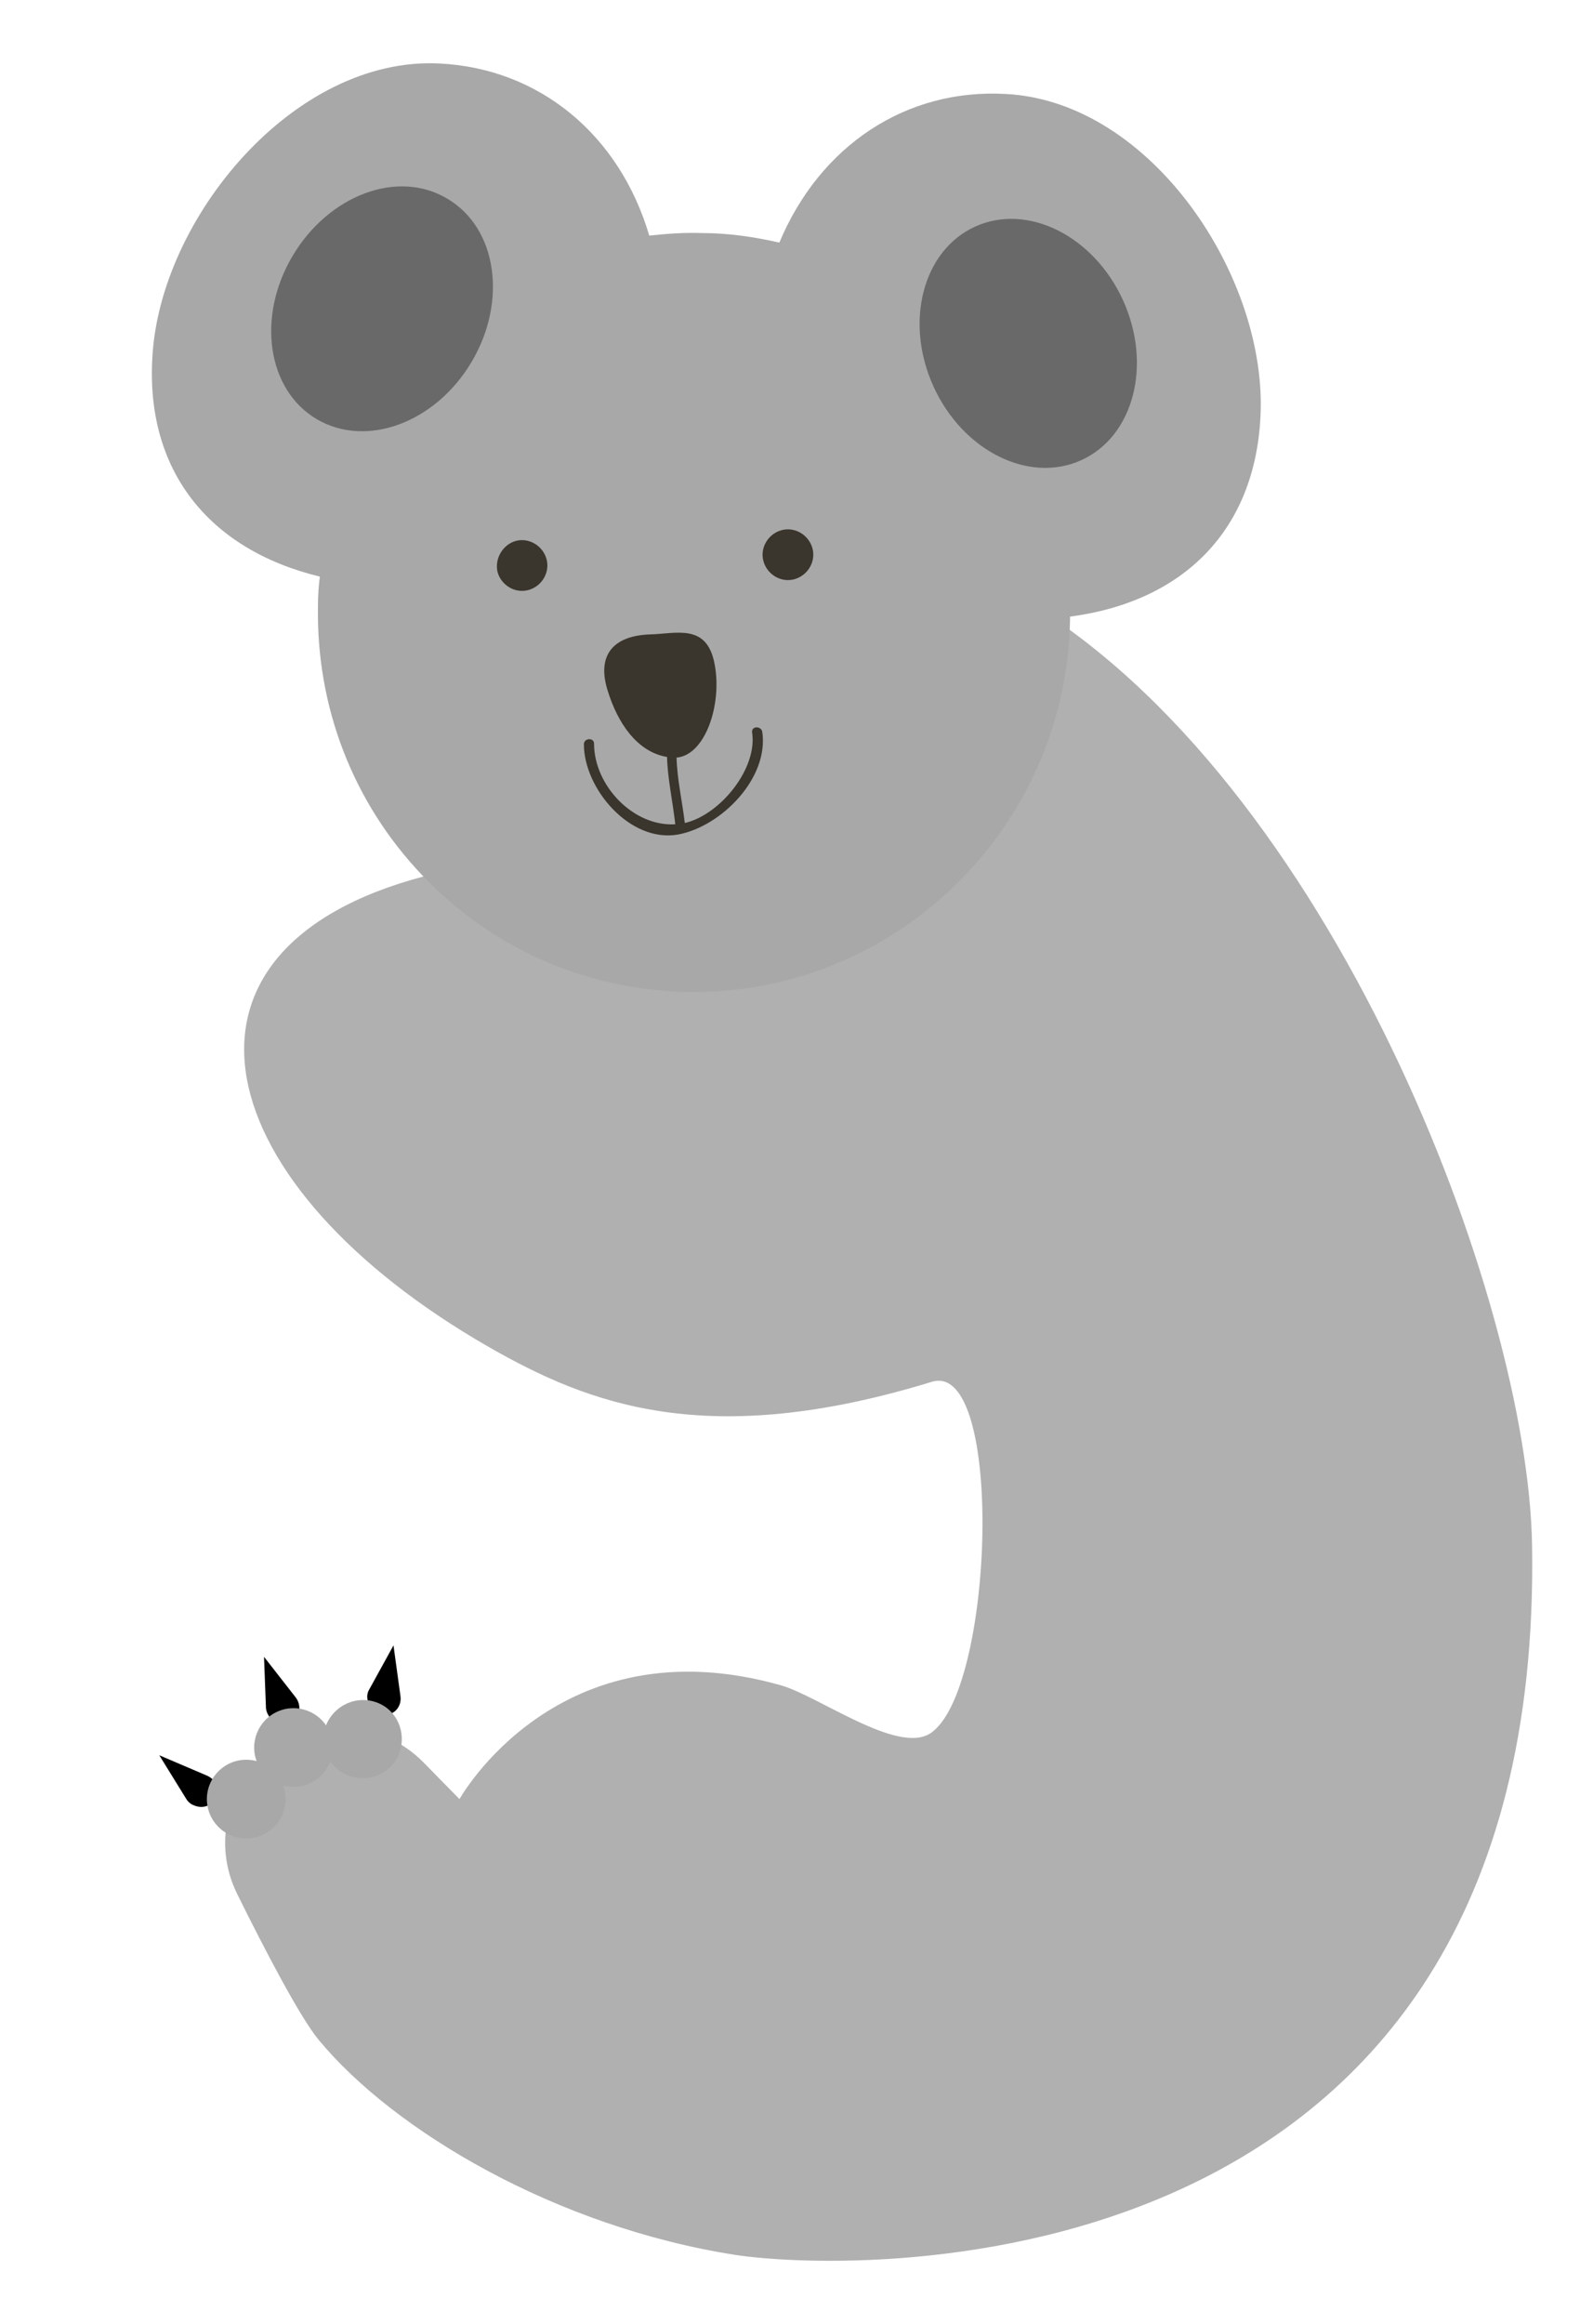 <?xml version="1.0" encoding="utf-8"?>
<!-- Generator: Adobe Illustrator 24.1.2, SVG Export Plug-In . SVG Version: 6.00 Build 0)  -->
<svg version="1.1" xmlns="http://www.w3.org/2000/svg" xmlns:xlink="http://www.w3.org/1999/xlink" x="0px" y="0px"
	 viewBox="0 0 251 366" style="enable-background:new 0 0 251 366;" xml:space="preserve">
<style type="text/css">
	.st0{fill:#B0B0B0;}
	.st1{fill:#A8A8A8;}
	.st2{fill:#696969;}
	.st3{fill:#3A352D;}
</style>
<g id="Слой_2">
</g>
<g id="Слой_3">
	<g>
		<path class="st0" d="M160.8,94.1c48.9,28.7,80,110.4,80.6,149.3C243.3,361,135.4,358,116,355.1c-28.4-4.4-54-19.6-65.8-33.9
			c-2.9-3.5-8.4-14-12.8-22.9c-4-8-1.6-17.6,5.6-22.8l0,0c7.3-5.3,17.4-4.4,23.7,2l5.7,5.8c0,0,15.5-27.9,50.7-17.9
			c5.9,1.7,18.2,10.8,23.4,7.6c10.2-6.4,11.8-59,0.3-55.4c-35.3,10.8-53.9,3.6-69.8-5.5c-44.1-25.3-54.1-62.5-10.2-74.1
			C97.7,129.7,139.2,81.4,160.8,94.1z"/>
		<g>
			<path d="M29.3,283.2c0.3,0.5,0.7,0.9,1.3,1.1c1.4,0.6,2.9,0,3.5-1.3c0.6-1.3-0.1-2.8-1.5-3.4l-7.5-3.2L29.3,283.2z"/>
			<path d="M46.6,267.3l-5-6.4l0.3,7.9c0,0.5,0.2,1.1,0.6,1.6c0.9,1.2,2.6,1.4,3.7,0.6C47.3,270.1,47.5,268.5,46.6,267.3z"/>
			<path d="M58.2,266c-0.3,0.5-0.4,1-0.3,1.6c0.2,1.5,1.5,2.5,3,2.4c1.4-0.1,2.4-1.4,2.2-2.9l-1.1-8L58.2,266z"/>
		</g>
		<path class="st1" d="M51.4,271.6c-1.2,3.2,0.3,6.8,3.5,8s6.8-0.3,8-3.5c1.2-3.2-0.3-6.8-3.5-8S52.7,268.5,51.4,271.6z"/>
		
			<ellipse transform="matrix(0.915 -0.403 0.403 0.915 -106.971 41.904)" class="st1" cx="46.2" cy="275.3" rx="6.2" ry="6.2"/>
		
			<ellipse transform="matrix(0.998 -6.358623e-02 6.358623e-02 0.998 -17.939 3.039)" class="st1" cx="38.8" cy="283.3" rx="6.2" ry="6.2"/>
		<g>
			<path class="st1" d="M24,56.4C25.1,34.5,46.3,8.8,69.3,10c15.7,0.8,28.3,11.2,33,27.1c2.8-0.3,5.5-0.5,8.3-0.4
				c4.2,0,8.2,0.6,12.2,1.5c6.4-15.3,20-24.3,35.7-23.4c23,1.2,41.3,29,40.1,50.9c-0.9,17.6-11.9,29-30,31.4c0,0.2,0,0.3,0,0.5
				c-0.6,32.9-27.7,59.2-60.4,58.6c-0.7,0-1.4,0-2.1-0.1c-15-0.8-29-7.2-39.5-18.2c-11-11.5-16.8-26.6-16.5-42.6
				c0-1.5,0.1-3,0.3-4.5C32.7,86.5,23,73.9,24,56.4z"/>
			<path class="st2" d="M46.1,40.3c-5.7,9.6-4,21.1,3.8,25.7s18.7,0.6,24.4-9s4-21.1-3.8-25.7C62.7,26.6,51.8,30.7,46.1,40.3z"/>
			
				<ellipse transform="matrix(0.91 -0.415 0.415 0.91 -7.856 72.07)" class="st2" cx="162" cy="54.1" rx="16.4" ry="20.2"/>
		</g>
		<g>
			<g>
				<path class="st3" d="M95.7,108.6c-1.7-5.6,1.1-8.5,6.7-8.7c4.2-0.1,9-1.8,10.2,4.7c1.2,6.2-1.4,14.3-6,14.7
					c0.1,3.5,0.9,6.9,1.3,10.3c5.6-1.3,11.5-8.6,10.6-14.3c-0.1-1,1.4-1,1.6-0.1c1.1,7.3-6.4,14.9-13.2,16.2
					c-7.6,1.4-14.9-7.2-14.9-14.2c0-1,1.6-1.1,1.6-0.1c0,6.6,6.2,13.1,12.8,12.7c-0.4-3.6-1.2-7.1-1.3-10.6
					C100.4,118.4,97.3,113.9,95.7,108.6z"/>
			</g>
			<path class="st3" d="M78.4,90.1c0.6,2.1,2.8,3.4,4.9,2.8s3.4-2.8,2.8-4.9c-0.6-2.1-2.8-3.4-4.9-2.8C79.2,85.8,77.9,88,78.4,90.1z
				"/>
			<path class="st3" d="M120.3,88.4c0.6,2.1,2.8,3.4,4.9,2.8s3.4-2.8,2.8-4.9c-0.6-2.1-2.8-3.4-4.9-2.8
				C121,84.1,119.7,86.3,120.3,88.4z"/>
		</g>
	</g>
</g>
</svg>
